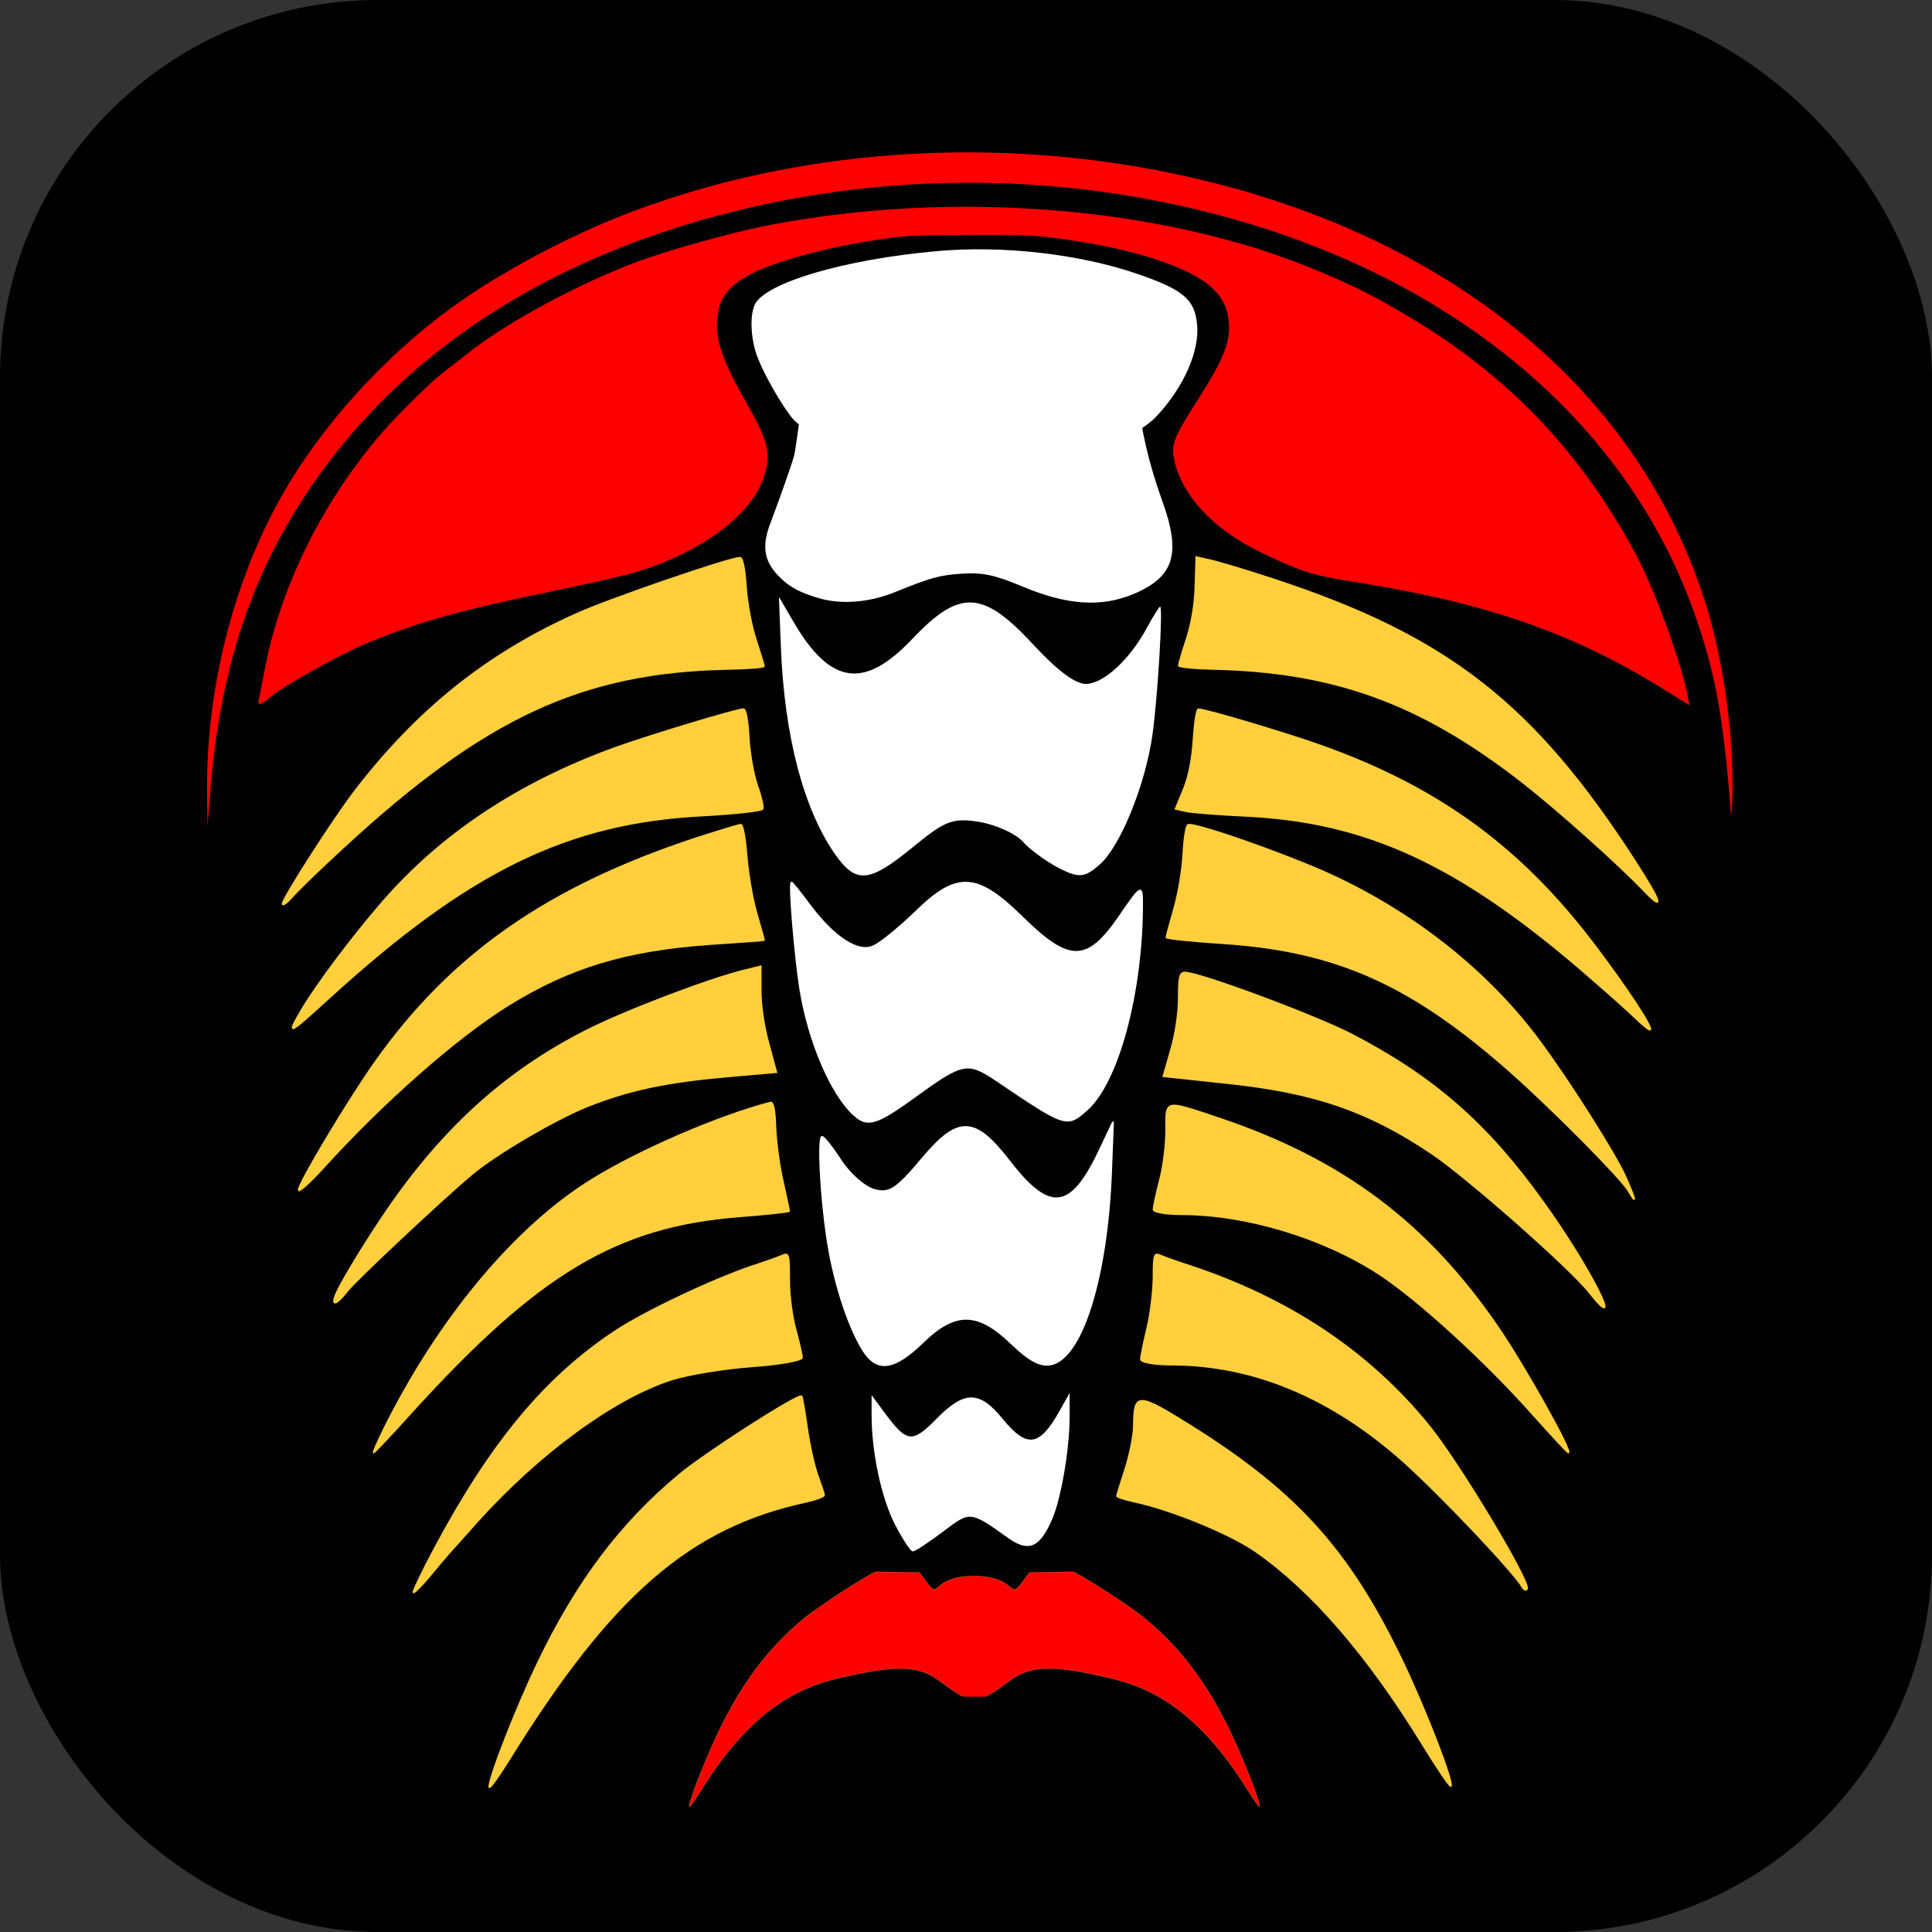<?xml version="1.0" encoding="UTF-8" standalone="no"?>
<!-- Creator: CorelDRAW X7 -->

<svg
   xmlns:dc="http://purl.org/dc/elements/1.1/"
   xmlns:cc="http://creativecommons.org/ns#"
   xmlns:rdf="http://www.w3.org/1999/02/22-rdf-syntax-ns#"
   xmlns:svg="http://www.w3.org/2000/svg"
   xmlns="http://www.w3.org/2000/svg"
   xmlns:sodipodi="http://sodipodi.sourceforge.net/DTD/sodipodi-0.dtd"
   xmlns:inkscape="http://www.inkscape.org/namespaces/inkscape"
   xml:space="preserve"
   width="90.311mm"
   height="90.311mm"
   version="1.1"
   style="shape-rendering:geometricPrecision; text-rendering:geometricPrecision; image-rendering:optimizeQuality; fill-rule:evenodd; clip-rule:evenodd"
   viewBox="0 0 9031 9031"
   id="svg38"
   sodipodi:docname="SPIERSviewLogo_RJG.svg"
   inkscape:version="0.92.3 (unknown)"
   inkscape:export-filename="/home/russell/Desktop/SPIERSviewLogo.svg.png"
   inkscape:export-xdpi="97.07"
   inkscape:export-ydpi="97.07"><rect x="0" y="0" width="9031" height="9031" fill="#333333" stroke="none"/><sodipodi:namedview
   pagecolor="#ffffff"
   bordercolor="#666666"
   borderopacity="1"
   objecttolerance="10"
   gridtolerance="10"
   guidetolerance="10"
   inkscape:pageopacity="0"
   inkscape:pageshadow="2"
   inkscape:window-width="1920"
   inkscape:window-height="1016"
   id="namedview40"
   showgrid="false"
   inkscape:zoom="0.97779733"
   inkscape:cx="-89.785666"
   inkscape:cy="37.74894"
   inkscape:window-x="0"
   inkscape:window-y="27"
   inkscape:window-maximized="1"
   inkscape:current-layer="svg38" />
 <defs
   id="defs4">
  <style
   type="text/css"
   id="style2">
   <![CDATA[
    .str0 {stroke:#FFCF3D;stroke-width:7.62}
    .str1 {stroke:white;stroke-width:7.62}
    .fil0 {fill:black}
    .fil3 {fill:red}
    .fil1 {fill:#FFCF3D}
    .fil2 {fill:white}
   ]]>
  </style>
 
  
  
  
 </defs>
 <g
   id="Layer_x0020_1">
  <rect
   class="fil0"
   width="9031"
   height="9031"
   rx="1764"
   ry="1764"
   id="rect7" />
 </g>
 <g
   id="Spines">
  <path
   id="path928"
   class="fil1 str0"
   d="M2287 8353c-1,-44 125,-367 226,-578 182,-379 387,-653 664,-883 124,-103 558,-381 570,-365 4,5 15,73 26,150 11,77 33,176 49,220 16,44 30,85 30,92 0,7 -38,21 -83,31 -546,117 -913,436 -1389,1205 -51,82 -93,140 -93,128l0 0z"
   inkscape:export-ydpi="97.07"
   inkscape:export-xdpi="97.07"
   inkscape:connector-curvature="0"
   inkscape:export-filename="C:\Users\artsp\Programming\path828.png" />
  <path
   id="path926"
   class="fil1 str0"
   d="M6649 8153c-256,-416 -516,-717 -778,-900 -118,-83 -394,-196 -566,-233 -46,-10 -84,-22 -84,-27 0,-4 18,-61 39,-126 21,-65 39,-154 40,-199 1,-160 15,-160 271,0 495,311 739,584 987,1102 108,227 237,561 224,579 -4,5 -64,-83 -133,-196l0 0z"
   inkscape:export-ydpi="97.07"
   inkscape:export-xdpi="97.07"
   inkscape:connector-curvature="0"
   inkscape:export-filename="C:\Users\artsp\Programming\path828.png" />
  <path
   id="path904"
   class="fil1 str0"
   d="M2032 7237c265,-495 516,-797 843,-1014 140,-93 469,-248 652,-308 53,-17 111,-38 129,-46 31,-14 33,-6 33,112 0,73 13,172 30,234 16,59 30,118 30,131 0,13 -105,32 -233,41 -129,9 -297,37 -374,61 -270,85 -627,347 -917,671 -54,60 -110,124 -127,142 -16,18 -57,66 -91,108 -34,41 -68,75 -74,75 -6,0 38,-93 99,-207l0 0z"
   inkscape:export-ydpi="97.07"
   inkscape:export-xdpi="97.07"
   inkscape:connector-curvature="0"
   inkscape:export-filename="C:\Users\artsp\Programming\path828.png" />
  <path
   id="path902"
   class="fil1 str0"
   d="M7116 7418c-41,-71 -389,-438 -559,-589 -335,-298 -700,-450 -1080,-450 -79,0 -144,-11 -144,-25 0,-13 13,-77 29,-143 16,-65 29,-172 30,-238 0,-109 3,-118 33,-104 19,8 77,29 130,46 470,154 847,406 1128,754 140,174 471,725 455,758 -5,8 -15,5 -22,-9l0 0z"
   inkscape:export-ydpi="97.07"
   inkscape:export-xdpi="97.07"
   inkscape:connector-curvature="0"
   inkscape:export-filename="C:\Users\artsp\Programming\path828.png" />
  <path
   id="path892"
   class="fil1 str0"
   d="M1793 6683c258,-520 618,-951 979,-1172 223,-137 588,-294 828,-357 15,-4 22,30 25,118 3,68 18,182 35,253 16,72 29,133 29,136 0,4 -104,15 -233,25 -575,45 -943,265 -1538,922 -90,100 -168,182 -171,182 -4,0 17,-48 46,-107l0 0z"
   inkscape:export-ydpi="97.07"
   inkscape:export-xdpi="97.07"
   inkscape:connector-curvature="0"
   inkscape:export-filename="C:\Users\artsp\Programming\path828.png" />
  <path
   id="path890"
   class="fil1 str0"
   d="M7168 6615c-220,-249 -543,-544 -725,-662 -261,-169 -619,-277 -922,-277 -71,0 -129,-10 -129,-22 0,-13 13,-73 29,-135 17,-61 30,-167 30,-234 0,-148 -14,-145 260,-53 568,193 960,488 1292,973 122,178 350,585 328,585 -4,0 -77,-79 -163,-175l0 0z"
   inkscape:export-ydpi="97.07"
   inkscape:export-xdpi="97.07"
   inkscape:connector-curvature="0"
   inkscape:export-filename="C:\Users\artsp\Programming\path828.png" />
  <path
   id="path880"
   class="fil1 str0"
   d="M1566 6061c13,-41 115,-212 215,-362 273,-410 577,-689 963,-883 181,-92 577,-242 735,-280l77 -19 0 115c0,67 15,169 37,247l36 133 -218 19c-297,26 -468,62 -667,141 -151,61 -429,224 -541,319 -135,113 -541,494 -579,543 -48,62 -74,73 -58,27l0 0z"
   inkscape:export-ydpi="97.07"
   inkscape:export-xdpi="97.07"
   inkscape:connector-curvature="0"
   inkscape:export-filename="C:\Users\artsp\Programming\path828.png" />
  <path
   id="path878"
   class="fil1 str0"
   d="M7428 6040c-91,-115 -578,-544 -741,-652 -295,-197 -543,-282 -950,-325l-299 -32 36 -125c22,-77 36,-172 36,-243 0,-97 5,-117 29,-117 68,0 616,204 784,292 378,197 627,414 887,776 218,301 397,652 218,426l0 0z"
   inkscape:export-ydpi="97.07"
   inkscape:export-xdpi="97.07"
   inkscape:connector-curvature="0"
   inkscape:export-filename="C:\Users\artsp\Programming\path828.png" />
  <path
   id="path868"
   class="fil1 str0"
   d="M7613 5568c-34,-59 -344,-372 -547,-553 -467,-414 -817,-571 -1351,-606 -145,-9 -263,-22 -263,-27 0,-5 17,-67 37,-137 20,-70 39,-184 42,-254 4,-69 13,-130 22,-135 19,-11 287,77 543,180 441,176 832,470 1097,826 134,179 357,530 405,638 48,107 55,138 15,68l0 0z"
   inkscape:export-ydpi="97.07"
   inkscape:export-xdpi="97.07"
   inkscape:connector-curvature="0"
   inkscape:export-filename="C:\Users\artsp\Programming\path828.png" />
  <path
   id="path866"
   class="fil1 str0"
   d="M1396 5562c0,-32 232,-419 357,-596 357,-505 809,-820 1501,-1048 106,-34 200,-63 209,-63 9,0 21,64 27,143 6,79 26,200 46,269 20,69 36,126 36,128 0,1 -111,9 -248,18 -394,27 -662,107 -951,287 -240,149 -587,455 -862,759 -63,69 -115,116 -115,103l0 0z"
   inkscape:export-ydpi="97.07"
   inkscape:export-xdpi="97.07"
   inkscape:connector-curvature="0"
   inkscape:export-filename="C:\Users\artsp\Programming\path828.png" />
  <path
   id="path856"
   class="fil1 str0"
   d="M1414 4714c70,-117 235,-337 373,-496 277,-319 637,-558 1088,-722 158,-57 568,-181 600,-181 11,0 21,50 25,134 5,76 22,173 40,224 18,50 29,98 25,108 -4,9 -129,23 -278,31 -635,32 -1096,257 -1751,855 -193,176 -200,179 -122,47l0 0z"
   inkscape:export-ydpi="97.07"
   inkscape:export-xdpi="97.07"
   inkscape:connector-curvature="0"
   inkscape:export-filename="C:\Users\artsp\Programming\path828.png" />
  <path
   id="path854"
   class="fil1 str0"
   d="M7642 4756c-37,-36 -150,-136 -252,-224 -578,-495 -1003,-690 -1561,-718 -131,-6 -259,-16 -286,-22l-48 -11 38 -92c25,-62 40,-139 46,-233 5,-77 15,-141 22,-141 34,0 426,117 583,174 543,195 925,475 1267,926 151,199 273,384 263,398 -3,5 -35,-21 -72,-57l0 0z"
   inkscape:export-ydpi="97.07"
   inkscape:export-xdpi="97.07"
   inkscape:connector-curvature="0"
   inkscape:export-filename="C:\Users\artsp\Programming\path828.png" />
  <path
   id="path842"
   class="fil1 str0"
   d="M1321 4225c0,-26 242,-403 341,-531 291,-378 618,-639 1032,-824 157,-71 717,-263 765,-263 12,0 22,46 28,136 5,75 26,187 47,249 20,62 37,117 37,122 0,6 -75,11 -166,13 -684,13 -1141,225 -1803,837 -102,94 -207,195 -233,225 -26,30 -48,46 -48,36l0 0z"
   inkscape:export-ydpi="97.07"
   inkscape:export-xdpi="97.07"
   inkscape:connector-curvature="0"
   inkscape:export-filename="C:\Users\artsp\Programming\path828.png" />
  <path
   id="path840"
   class="fil1 str0"
   d="M7684 4163c-123,-129 -414,-388 -574,-512 -470,-365 -874,-512 -1441,-524 -87,-2 -159,-9 -159,-16 0,-6 17,-64 38,-128 24,-76 38,-163 40,-248l4 -131 66 15c37,8 174,49 304,92 805,266 1207,580 1680,1313 127,197 140,241 42,139l0 0z"
   inkscape:export-ydpi="97.07"
   inkscape:export-xdpi="97.07"
   inkscape:connector-curvature="0"
   inkscape:export-filename="C:\Users\artsp\Programming\path828.png" />
 </g>
 <g
   id="Center">
  <path
   id="path924"
   class="fil2 str1"
   d="M4188 7127c-64,-124 -110,-337 -110,-512l0 -82 63 85c97,129 126,132 238,18 130,-133 198,-133 306,0 114,139 176,131 270,-37l41 -73 0 100c0,148 -40,380 -82,476 -57,130 -106,151 -201,83 -178,-127 -178,-127 -309,-27 -67,50 -128,90 -137,90 -8,0 -44,-54 -79,-121l0 0z"
   inkscape:export-ydpi="97.07"
   inkscape:export-xdpi="97.07"
   inkscape:connector-curvature="0"
   inkscape:export-filename="C:\Users\artsp\Programming\path828.png" />
  <path
   id="path900"
   class="fil2 str1"
   d="M4032 6308c-72,-119 -138,-328 -167,-530 -29,-197 -41,-445 -24,-464 5,-6 45,42 87,107 43,67 113,128 159,141 70,19 103,-2 223,-145 169,-202 246,-200 409,12 187,242 286,231 418,-46l66 -139 -9 236c-19,483 -132,854 -273,896 -52,15 -106,-12 -194,-97 -156,-150 -262,-152 -413,-5 -136,132 -216,142 -282,34l0 0z"
   inkscape:export-ydpi="97.07"
   inkscape:export-xdpi="97.07"
   inkscape:connector-curvature="0"
   inkscape:export-filename="C:\Users\artsp\Programming\path828.png" />
  <path
   id="path876"
   class="fil2 str1"
   d="M3992 5212c-107,-99 -211,-341 -251,-585 -25,-156 -54,-502 -41,-502 4,0 42,48 86,107 115,153 227,225 299,190 34,-16 124,-90 199,-163 190,-185 283,-179 494,28 219,216 303,216 452,1 106,-155 109,-156 109,-59 -1,412 -113,829 -258,958 -95,84 -97,83 -423,-137 -133,-90 -159,-85 -370,68 -191,139 -233,152 -296,93l0 1z"
   inkscape:export-ydpi="97.07"
   inkscape:export-xdpi="97.07"
   inkscape:connector-curvature="0"
   inkscape:export-filename="C:\Users\artsp\Programming\path828.png" />
  <path
   id="path852"
   class="fil2"
   d="M3904 3994c-148,-212 -238,-554 -254,-973l-9 -231 69 118c172,294 330,316 555,78 221,-233 329,-228 564,26 114,123 196,184 246,185 82,0 206,-113 287,-264 29,-53 56,-97 61,-97 14,0 -11,416 -35,592 -32,236 -149,525 -246,612 -72,63 -98,66 -192,18 -60,-31 -137,-87 -170,-125 -34,-37 -125,-78 -202,-91 -125,-20 -160,-6 -311,118 -204,167 -265,173 -363,34l0 0z"
   inkscape:export-ydpi="97.07"
   inkscape:export-xdpi="97.07"
   inkscape:connector-curvature="0"
   inkscape:export-filename="C:\Users\artsp\Programming\path828.png" />
  <path
   id="path832"
   class="fil2"
   d="M3838 2799c-98,-27 -153,-57 -204,-112 -63,-68 -73,-137 -33,-241 51,-135 105,-290 112,-320 8,-37 36,-246 36,-269 0,-11 19,-5 55,18 95,61 346,170 463,202 138,37 388,52 521,30 173,-28 360,-115 482,-223 27,-23 48,-37 49,-32 12,147 51,314 112,484 92,252 59,360 -133,441 -152,63 -311,52 -520,-36 -132,-55 -186,-66 -288,-59 -99,7 -139,18 -312,88 -112,45 -240,56 -340,29l0 0z"
   inkscape:export-ydpi="97.07"
   inkscape:export-xdpi="97.07"
   inkscape:connector-curvature="0"
   inkscape:export-filename="C:\Users\artsp\Programming\path828.png" />
  <path
   id="path828"
   class="fil2"
   d="M4426 2192c-271,-26 -642,-146 -717,-231 -50,-57 -135,-205 -168,-291 -32,-83 -37,-194 -13,-246 48,-102 421,-212 850,-250 309,-28 666,13 938,106 217,75 269,119 280,239 11,124 -63,291 -189,426 -112,120 -426,224 -744,247 -134,10 -137,10 -237,0l0 0z"
   inkscape:export-ydpi="97.07"
   inkscape:export-xdpi="97.07"
   inkscape:connector-curvature="0"
   inkscape:export-filename="C:\Users\artsp\Programming\path828.png" />
 </g>
 <path
   style="fill:#ff0000"
   inkscape:export-filename="C:\Users\artsp\Programming\path828.png"
   inkscape:connector-curvature="0"
   inkscape:export-xdpi="97.07"
   inkscape:export-ydpi="97.07"
   d="m 968,3712 c -6,-482 119,-984 347,-1391 182,-323 473,-647 792,-880 219,-161 550,-338 828,-444 837,-321 1822,-373 2731,-144 1193,300 2037,1034 2323,2022 71,247 114,570 109,829 -2,82 -5,125 -7,94 -36,-458 -74,-662 -177,-949 C 7569,1897 6667,1199 5458,949 4716,795 3938,829 3218,1047 2433,1284 1816,1721 1426,2317 1164,2715 1025,3154 982,3708 l -12,155 z"
   class="fil3"
   id="path850" /><path
   style="fill:#ff0000"
   inkscape:export-filename="C:\Users\artsp\Programming\path828.png"
   inkscape:connector-curvature="0"
   inkscape:export-xdpi="97.07"
   inkscape:export-ydpi="97.07"
   d="m 1210,3268 c 3,-13 14,-64 23,-114 71,-399 270,-805 555,-1134 74,-85 229,-238 288,-282 22,-17 79,-61 127,-99 177,-137 498,-310 761,-410 153,-58 468,-146 637,-178 869,-165 1840,-84 2550,211 182,76 260,115 429,215 468,277 809,633 1067,1115 86,160 208,493 240,652 l 10,52 -143,-88 c -420,-257 -818,-393 -1442,-491 -181,-29 -231,-45 -414,-133 -229,-110 -377,-270 -411,-443 -13,-64 5,-106 115,-277 117,-184 150,-265 142,-358 -11,-126 -93,-204 -296,-278 -127,-46 -275,-81 -448,-106 -152,-22 -183,-24 -459,-23 -284,0 -304,1 -473,27 -212,33 -443,96 -552,152 -111,57 -155,114 -163,213 -9,102 24,195 143,404 100,177 111,234 69,350 -61,166 -285,332 -571,423 -53,17 -226,57 -385,90 -450,92 -651,148 -895,249 -126,52 -392,201 -452,253 -44,38 -61,40 -52,8 z"
   class="fil3"
   id="path838" />
<path
   style="clip-rule:evenodd;fill:#ff0000;fill-rule:evenodd;stroke:#ffcf3d;stroke-width:1;image-rendering:optimizeQuality;shape-rendering:geometricPrecision;text-rendering:geometricPrecision;font-variant-east_asian:normal;opacity:1;vector-effect:none;fill-opacity:1;stroke-linecap:butt;stroke-linejoin:miter;stroke-miterlimit:4;stroke-dasharray:none;stroke-dashoffset:0;stroke-opacity:1"
   inkscape:export-filename="C:\Users\artsp\Programming\path828.png"
   inkscape:connector-curvature="0"
   inkscape:export-xdpi="97.07"
   inkscape:export-ydpi="97.07"
   d="m 4607.742,7930.858 c 152.546,-78.942 145.364,-181.665 505.086,-103.513 164.075,35.159 433.504,78.242 719.584,540.417 30.651,49.283 55.894,84.141 55.894,76.929 0.601,-26.444 -75.126,-220.57 -135.828,-347.383 -109.383,-227.782 -232.59,-392.458 -399.069,-530.69 -74.525,-61.904 -335.363,-228.984 -342.575,-219.368 l -198.934,3.606 -37.864,51.086 c -58.298,77.53 -23.348,-34.445 -221.762,-34.445 -198.415,0 -157.978,111.975 -216.276,34.445 l -37.864,-51.086 -198.934,-3.606 c -7.212,-9.616 -268.05,157.464 -342.575,219.368 -166.479,138.232 -289.686,302.908 -399.069,530.69 -60.702,126.813 -136.429,320.938 -135.828,347.383 0,7.212 25.242,-27.646 55.894,-76.929 286.08,-462.175 555.509,-505.258 719.584,-540.417 359.723,-78.152 352.541,24.571 505.086,103.513"
   class="fil1 str0"
   id="path928-3-5"
   sodipodi:nodetypes="ccccccccczccccccccc" /></svg>